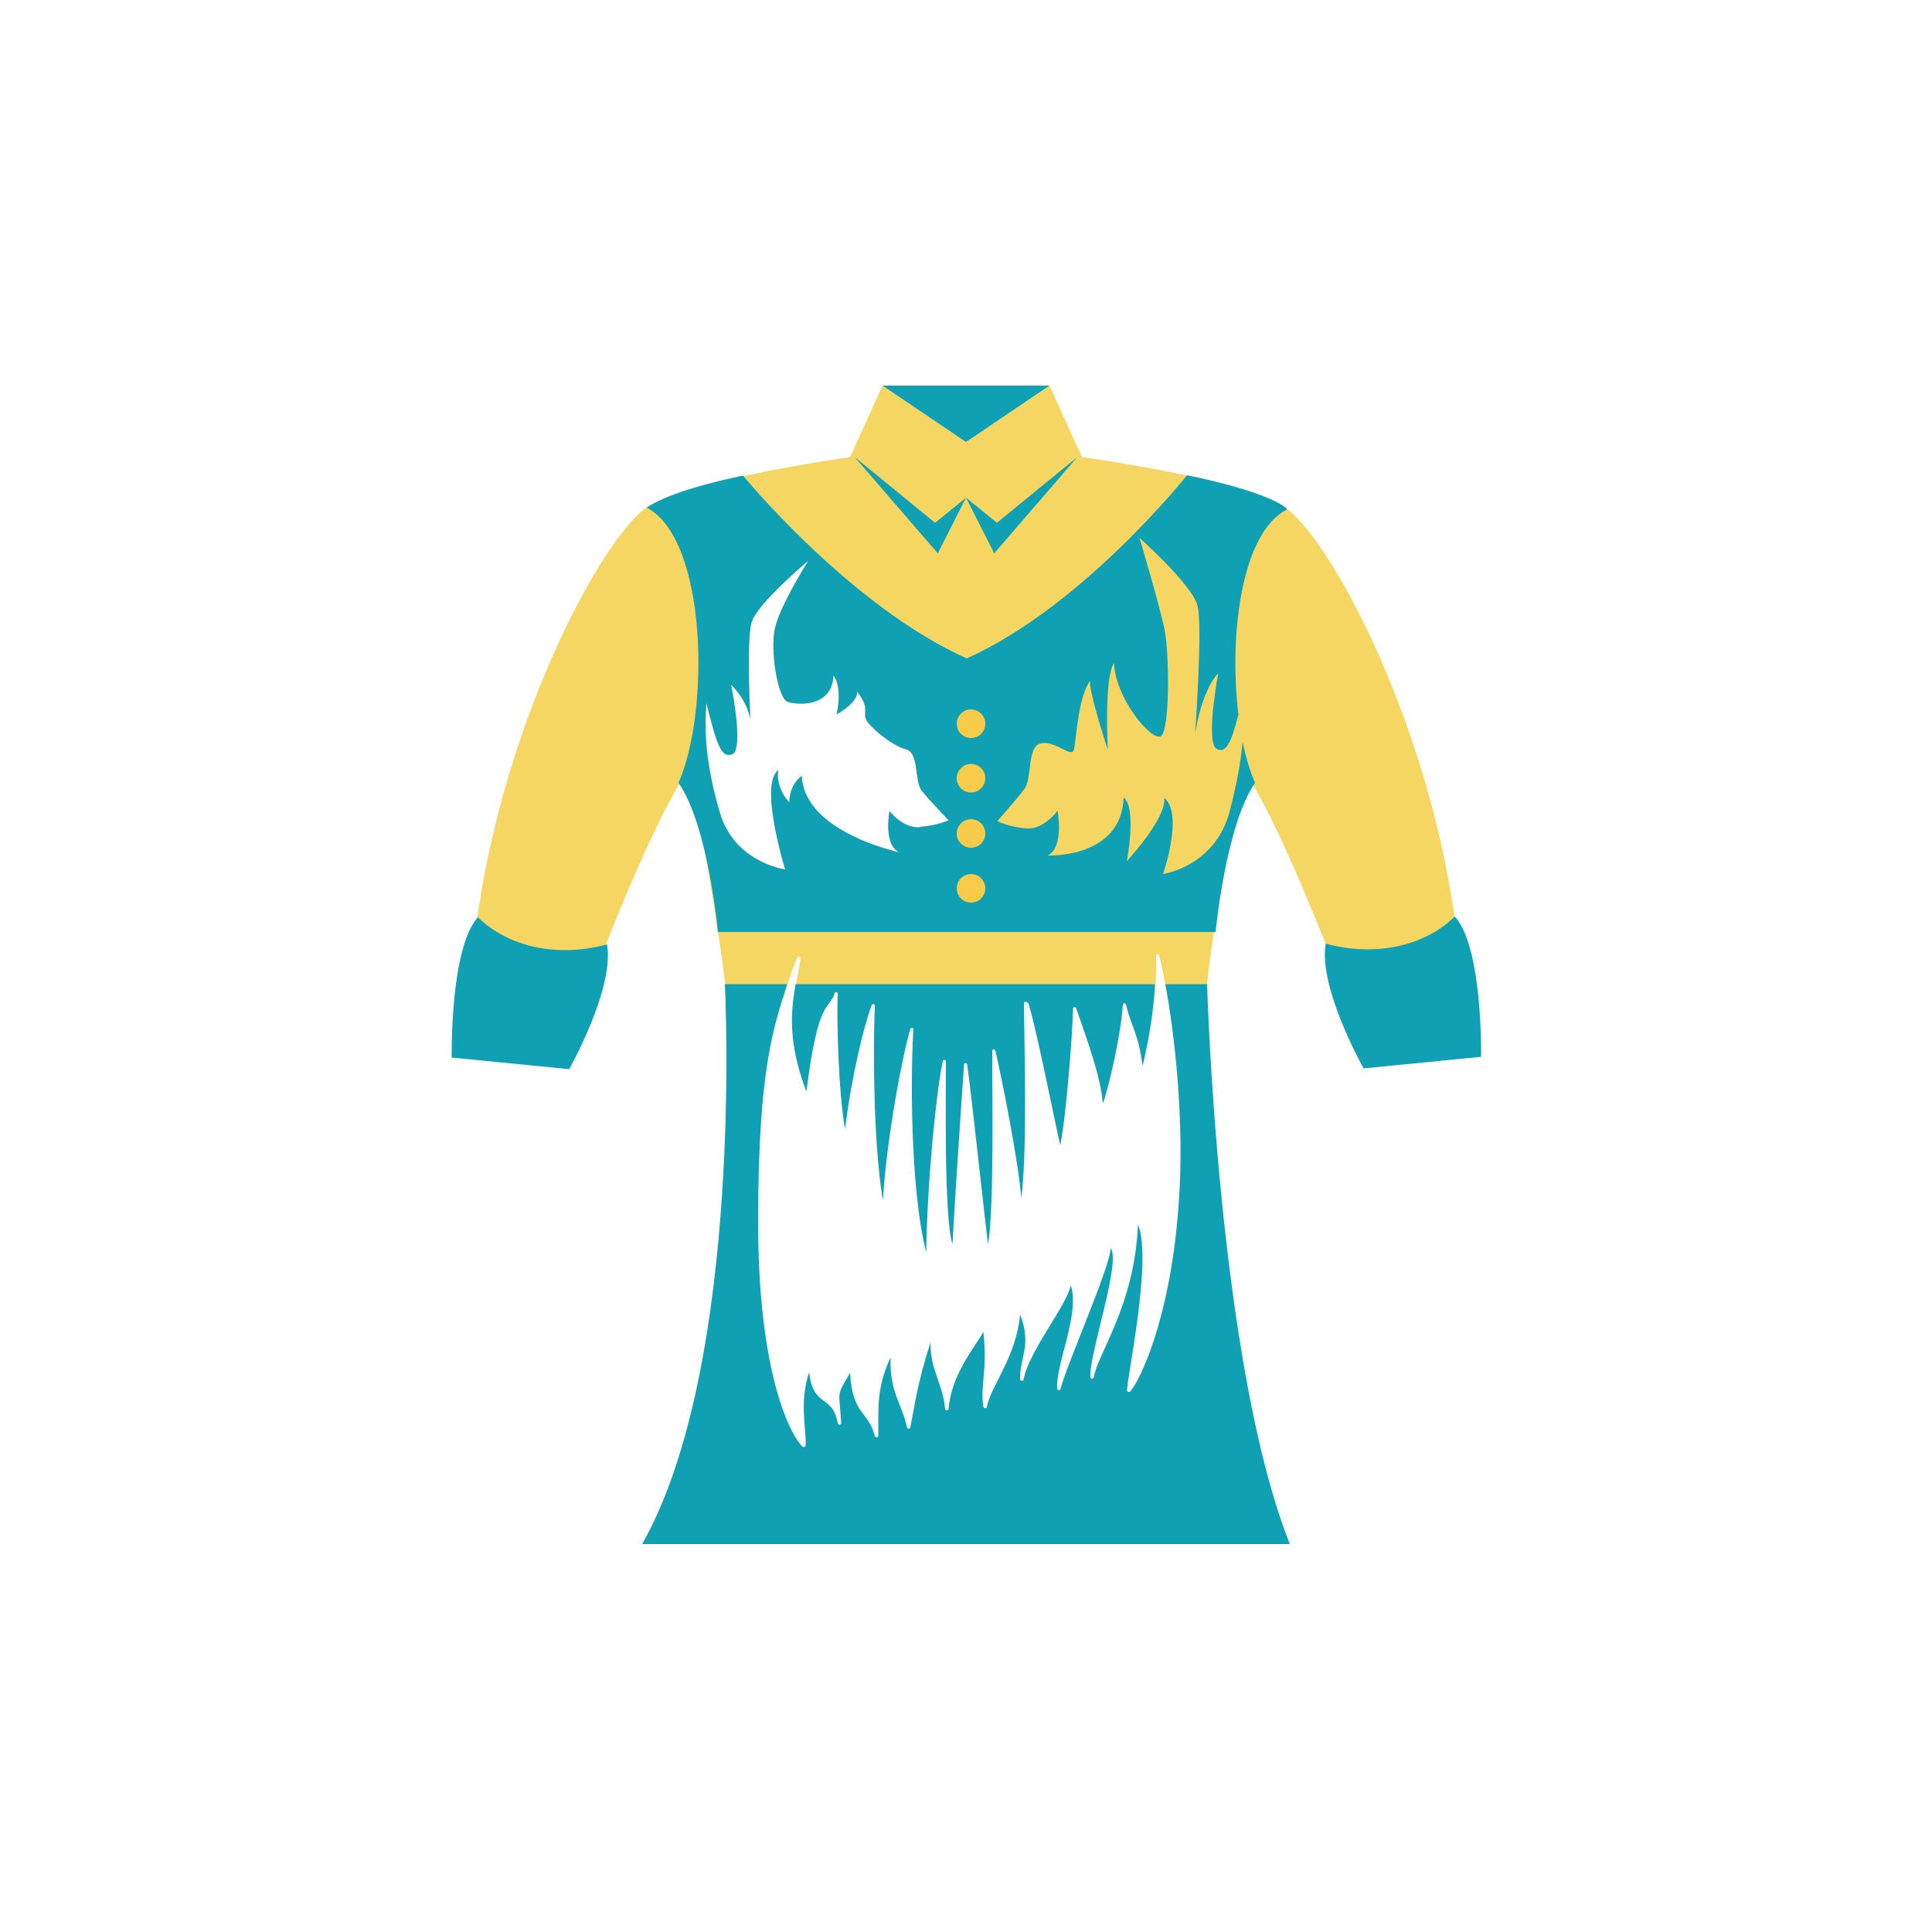 <?xml version="1.0" encoding="UTF-8"?>
<svg xmlns="http://www.w3.org/2000/svg" version="1.1" viewBox="0 0 500 500">
  <defs>
    <style>
      .cls-1 {
        fill: #f5d663;
      }

      .cls-2 {
        fill: #0fa0b3;
      }

      .cls-3 {
        display: none;
        fill: #fff;
      }

      .cls-4 {
        fill: #f8cb4b;
      }
    </style>
  </defs>
  <!-- Generator: Adobe Illustrator 28.7.1, SVG Export Plug-In . SVG Version: 1.2.0 Build 142)  -->
  <g>
    <g id="Ebene_1">
      <path class="cls-1" d="M331.9,130.8c-11.8-7-51.9-12.5-51.9-12.5l-8.4-18.5-21.6,14.6-21.6-14.6-8.4,18.5s-40.1,5.6-51.9,12.5c-11.8,7-39.7,58.2-45.6,115,11.5,2.1,32.4,3.5,32.4,3.5,0,0,15.3-40.1,23.7-50.5,0,0,8.4,45.3,9.4,59.6h14.8c1.4-5.3,2.7-8.9,3.6-10.6.2-.4.9-.2.8.2-.5,3.4-1.3,6.7-1.7,10.4h10.1c.2-.4.4-.8.6-1.3.1-.4.8-.3.8.1,0,.4,0,.8,0,1.2h81.8c.3-3.5.5-7.2.4-11.1,0-.4.7-.5.8,0,.6,2.2,1.4,6.1,2.2,11.2h9.8c1-14.3,9.4-59.6,9.4-59.6,8.4,10.5,23.7,50.5,23.7,50.5,0,0,20.9-1.4,32.4-3.5-5.9-56.8-33.8-108-45.6-115ZM238.1,214.1c-4.5.3-7.9-4.2-7.9-4.2,0,0-1.7,8.8,2.6,10.7,0,0-24.7-5.2-25.3-19.8-3.5,2.6-3.2,6.9-3.2,6.9,0,0-3.6-3.6-2.9-8.4-5,3.8,1.8,25.7,1.8,25.7,0,0-13.1-1.7-16.9-14.7-3.8-13-4-21.1-3.5-28.4,2.8,11.4,4,14.3,6.7,13.3,2.6-1,.7-13.1-.3-18,4.3,4.2,5,8.9,5,8.9,0,0-1.1-20,.3-25,1.4-4.9,14.7-16,14.7-16,0,0-7.2,11.4-8.6,17.3s.7,18.3,3.2,19.2,11.5,1.6,11.9-6.8c2.5,3.3.8,10.1.8,10.1,0,0,5.6-3,5.3-5.9,3.2,4,1.7,5,2.2,6.9.6,1.9,6.8,7.1,10.4,8,3.6.9,2.1,8.2,4.2,10.8,2.1,2.6,6.9,7.6,6.9,7.6,0,0-3.1,1.4-7.5,1.7Z"/>
      <polygon class="cls-2" points="250 114.4 271.6 99.8 228.4 99.8 250 114.4"/>
      <polygon class="cls-2" points="250 128.8 242.7 143.2 221.2 118.3 242 135.3 250 128.8"/>
      <polygon class="cls-2" points="250 128.8 257.3 143.2 278.8 118.3 258 135.3 250 128.8"/>
      <path class="cls-2" d="M123.6,237.5c-7.2,8.1-6.7,36.2-6.7,36.2l30.4,3s11.8-20.9,9.8-32.3c-12.8,3.5-25.5.7-33.4-7Z"/>
      <path class="cls-2" d="M376.6,237.3c7.2,8.1,6.7,36.2,6.7,36.2l-30.4,3s-11.8-20.9-9.8-32.3c12.8,3.5,25.5.7,33.4-7Z"/>
      <g>
        <path class="cls-2" d="M266.1,259.5c2.1,6.5,6.5,29.1,8.3,36.9,1.6-8.1,3.2-29.3,3.3-35.4,0-.4.7-.5.8-.1,2.2,6.5,6.4,17.4,6.9,24.7,1.4-3.4,4.7-17.8,5.2-25.6,0-.4.7-.5.8,0,1.6,6.4,3.2,7.3,4.3,15.9,1.4-6,2.8-13.1,3.2-21.2h-93c-1.2,7-2.1,14.9,2.8,27.8,3.1-24.5,5.7-20.7,7.3-25.5.1-.4.8-.3.8.1-.3,6.7.2,25.7,1.9,35.1,1.7-13.9,5-27.1,6.9-32.1.2-.4.8-.3.8.1-.3,6.9-.7,33.9,2.1,50.5.9-15.9,5.1-37.8,7.1-44.4.1-.4.9-.3.8.1-.7,9.7-1,40.8,3.3,57.7.3-18.9,2.6-41.5,4.3-49.5,0-.4.8-.4.8,0,0,8.8-.5,40.6,1.7,47.4.4-8,2.4-38.3,3-46.5,0-.5.8-.5.8,0,1.1,7.5,4.5,39.6,5.4,46.5,1.7-9.6,1-42.8,1.1-50.1,0-.4.7-.5.8,0,1.5,6.3,6,28.7,6.7,38.2,1.7-13,.7-43.1.7-50.5,0-.4.7-.5.8-.1Z"/>
        <path class="cls-2" d="M333.8,399.6c-18.7-47.2-21.4-144.9-21.4-144.9h-10.8c2.3,12.5,5.1,35.6,3.4,57.6-2.2,29.2-10,45-12.5,47.8-.3.3-.8.1-.8-.2-.1-3.4,6.6-33.9,2.8-43-.8,20.9-10.6,33.7-11.4,39.5,0,.5-.9.5-.9,0-.5-5.4,8.1-30.2,5.2-33.4.2,4.3-11.8,31.2-12.9,36.4-.1.5-.9.4-.9,0-.5-6.1,6-19.5,3.5-26.8-.8,4.9-10.9,17.2-12.2,24.4,0,.5-.9.4-.9,0-.1-5.9,3.1-8.8,0-16.8-1,11-7.5,18.3-8.6,23.9,0,.5-.8.4-.9,0-.9-5.6,1.1-9,0-19.4-2.4,4.3-8.3,11-9,19.9,0,.5-.9.5-.9,0-.6-6.5-3.8-9.9-3.8-17.1-3.4,10.4-4.1,16.4-5.2,21.9,0,.5-.8.4-.9,0-1-5.6-4.6-9.1-4.2-18.1-3.8,8-3.1,13.3-3.2,20.3,0,.5-.8.5-.9,0-1.6-6.4-5.8-5.3-6.4-16.3-3.7,6.3-2.8,4.3-2.3,13,0,.5-.8.6-.9,0-1.4-7.7-6.3-3.7-7.4-13.2-2.6,8-.7,14.4-.9,19,0,.3-.5.5-.8.3-2.6-2.3-11.5-17.6-11.5-58.1s4.2-50.7,7.5-61.6h-16.1s5.1,98-21.4,144.9h167.5Z"/>
      </g>
      <path class="cls-2" d="M332.9,131.5c-5.9-4.7-25.7-8.5-25.7-8.5,0,0-26.8,33.8-57,47.4-30.2-13.5-57.9-47.3-57.9-47.3,0,0-18.2,3.5-24.9,8.3,15.6,8.1,16.4,52.6,8.2,71.2,7.7,11,10.2,38.6,10.2,38.6h128.8s2.6-27.5,10.2-38.6c-1.3-3-2.4-6.6-3.2-10.6-.5,5.1-1.5,10.9-3.4,18.1-3.8,14.2-17.2,16.1-17.2,16.1,0,0,5.4-15.6.3-19.7.7,5.2-9.7,16.4-9.7,16.4,0,0,2.7-13.7-.8-16.5-.6,15.9-19.7,15-19.7,15,4.4-2,2.6-11.6,2.6-11.6,0,0-3.5,4.9-8,4.6s-7.6-1.9-7.6-1.9c0,0,4.9-5.5,7-8.3,2.1-2.8.6-10.9,4.2-11.8s8,3.8,8.6,1.7c.6-2.1,1-13.5,4.2-17.9-.3,3.1,4.6,17.8,4.6,17.8,0,0-1-18.7,1.6-22.4.4,9.1,9.4,19.9,12,19,2.5-.9,2.4-21.6,1-28.1s-6.4-23.3-6.4-23.3c0,0,13.6,12.1,15,17.5,1.4,5.4-.6,33.1-.6,33.1,0,0,1.6-11,6-15.6-1,5.4-3,18.6-.3,19.7,2.2.9,3.5-1.1,5.5-9-2.5-20.7.8-47,12.5-53ZM238.1,214.1c-4.5.3-7.9-4.2-7.9-4.2,0,0-1.7,8.8,2.6,10.7,0,0-24.7-5.2-25.3-19.8-3.5,2.6-3.2,6.9-3.2,6.9,0,0-3.6-3.6-2.9-8.4-5,3.8,1.8,25.7,1.8,25.7,0,0-13.1-1.7-16.9-14.7-3.8-13-4-21.1-3.5-28.4,2.8,11.4,4,14.3,6.7,13.3,2.6-1,.7-13.1-.3-18,4.3,4.2,5,8.9,5,8.9,0,0-1.1-20,.3-25,1.4-4.9,14.7-16,14.7-16,0,0-7.2,11.4-8.6,17.3s.7,18.3,3.2,19.2,11.5,1.6,11.9-6.8c2.5,3.3.8,10.1.8,10.1,0,0,5.6-3,5.3-5.9,3.2,4,1.7,5,2.2,6.9.6,1.9,6.8,7.1,10.4,8,3.6.9,2.1,8.2,4.2,10.8,2.1,2.6,6.9,7.6,6.9,7.6,0,0-3.1,1.4-7.5,1.7Z"/>
      <circle class="cls-4" cx="251.3" cy="187.3" r="3.7"/>
      <circle class="cls-4" cx="251.3" cy="201.4" r="3.7"/>
      <circle class="cls-4" cx="251.3" cy="215.7" r="3.7"/>
      <circle class="cls-4" cx="251.3" cy="229.9" r="3.7"/>
      <path id="AugeR" class="cls-3" d="M258,212.3s3.1,1.6,7.6,1.9,8-4.6,8-4.6c0,0,1.8,9.6-2.6,11.6,0,0,19.1.9,19.7-15,3.5,2.8.8,16.5.8,16.5,0,0,10.4-11.2,9.7-16.4,5.1,4.1-.3,19.7-.3,19.7,0,0,13.3-1.9,17.2-16.1,3.8-14.2,4.1-23,3.5-31-2.8,12.4-4.1,15.6-6.8,14.5s-.7-14.3.3-19.7c-4.4,4.6-6,15.6-6,15.6,0,0,2.1-27.7.6-33.1s-15-17.5-15-17.5c0,0,5,16.8,6.4,23.3,1.4,6.5,1.6,27.1-1,28.1s-11.6-9.8-12-19c-2.5,3.6-1.6,22.4-1.6,22.4,0,0-4.9-14.6-4.6-17.8-3.2,4.4-3.7,15.9-4.2,17.9s-4.9-2.7-8.6-1.7-2.1,9-4.2,11.8-7,8.3-7,8.3Z"/>
    </g>
  </g>
</svg>